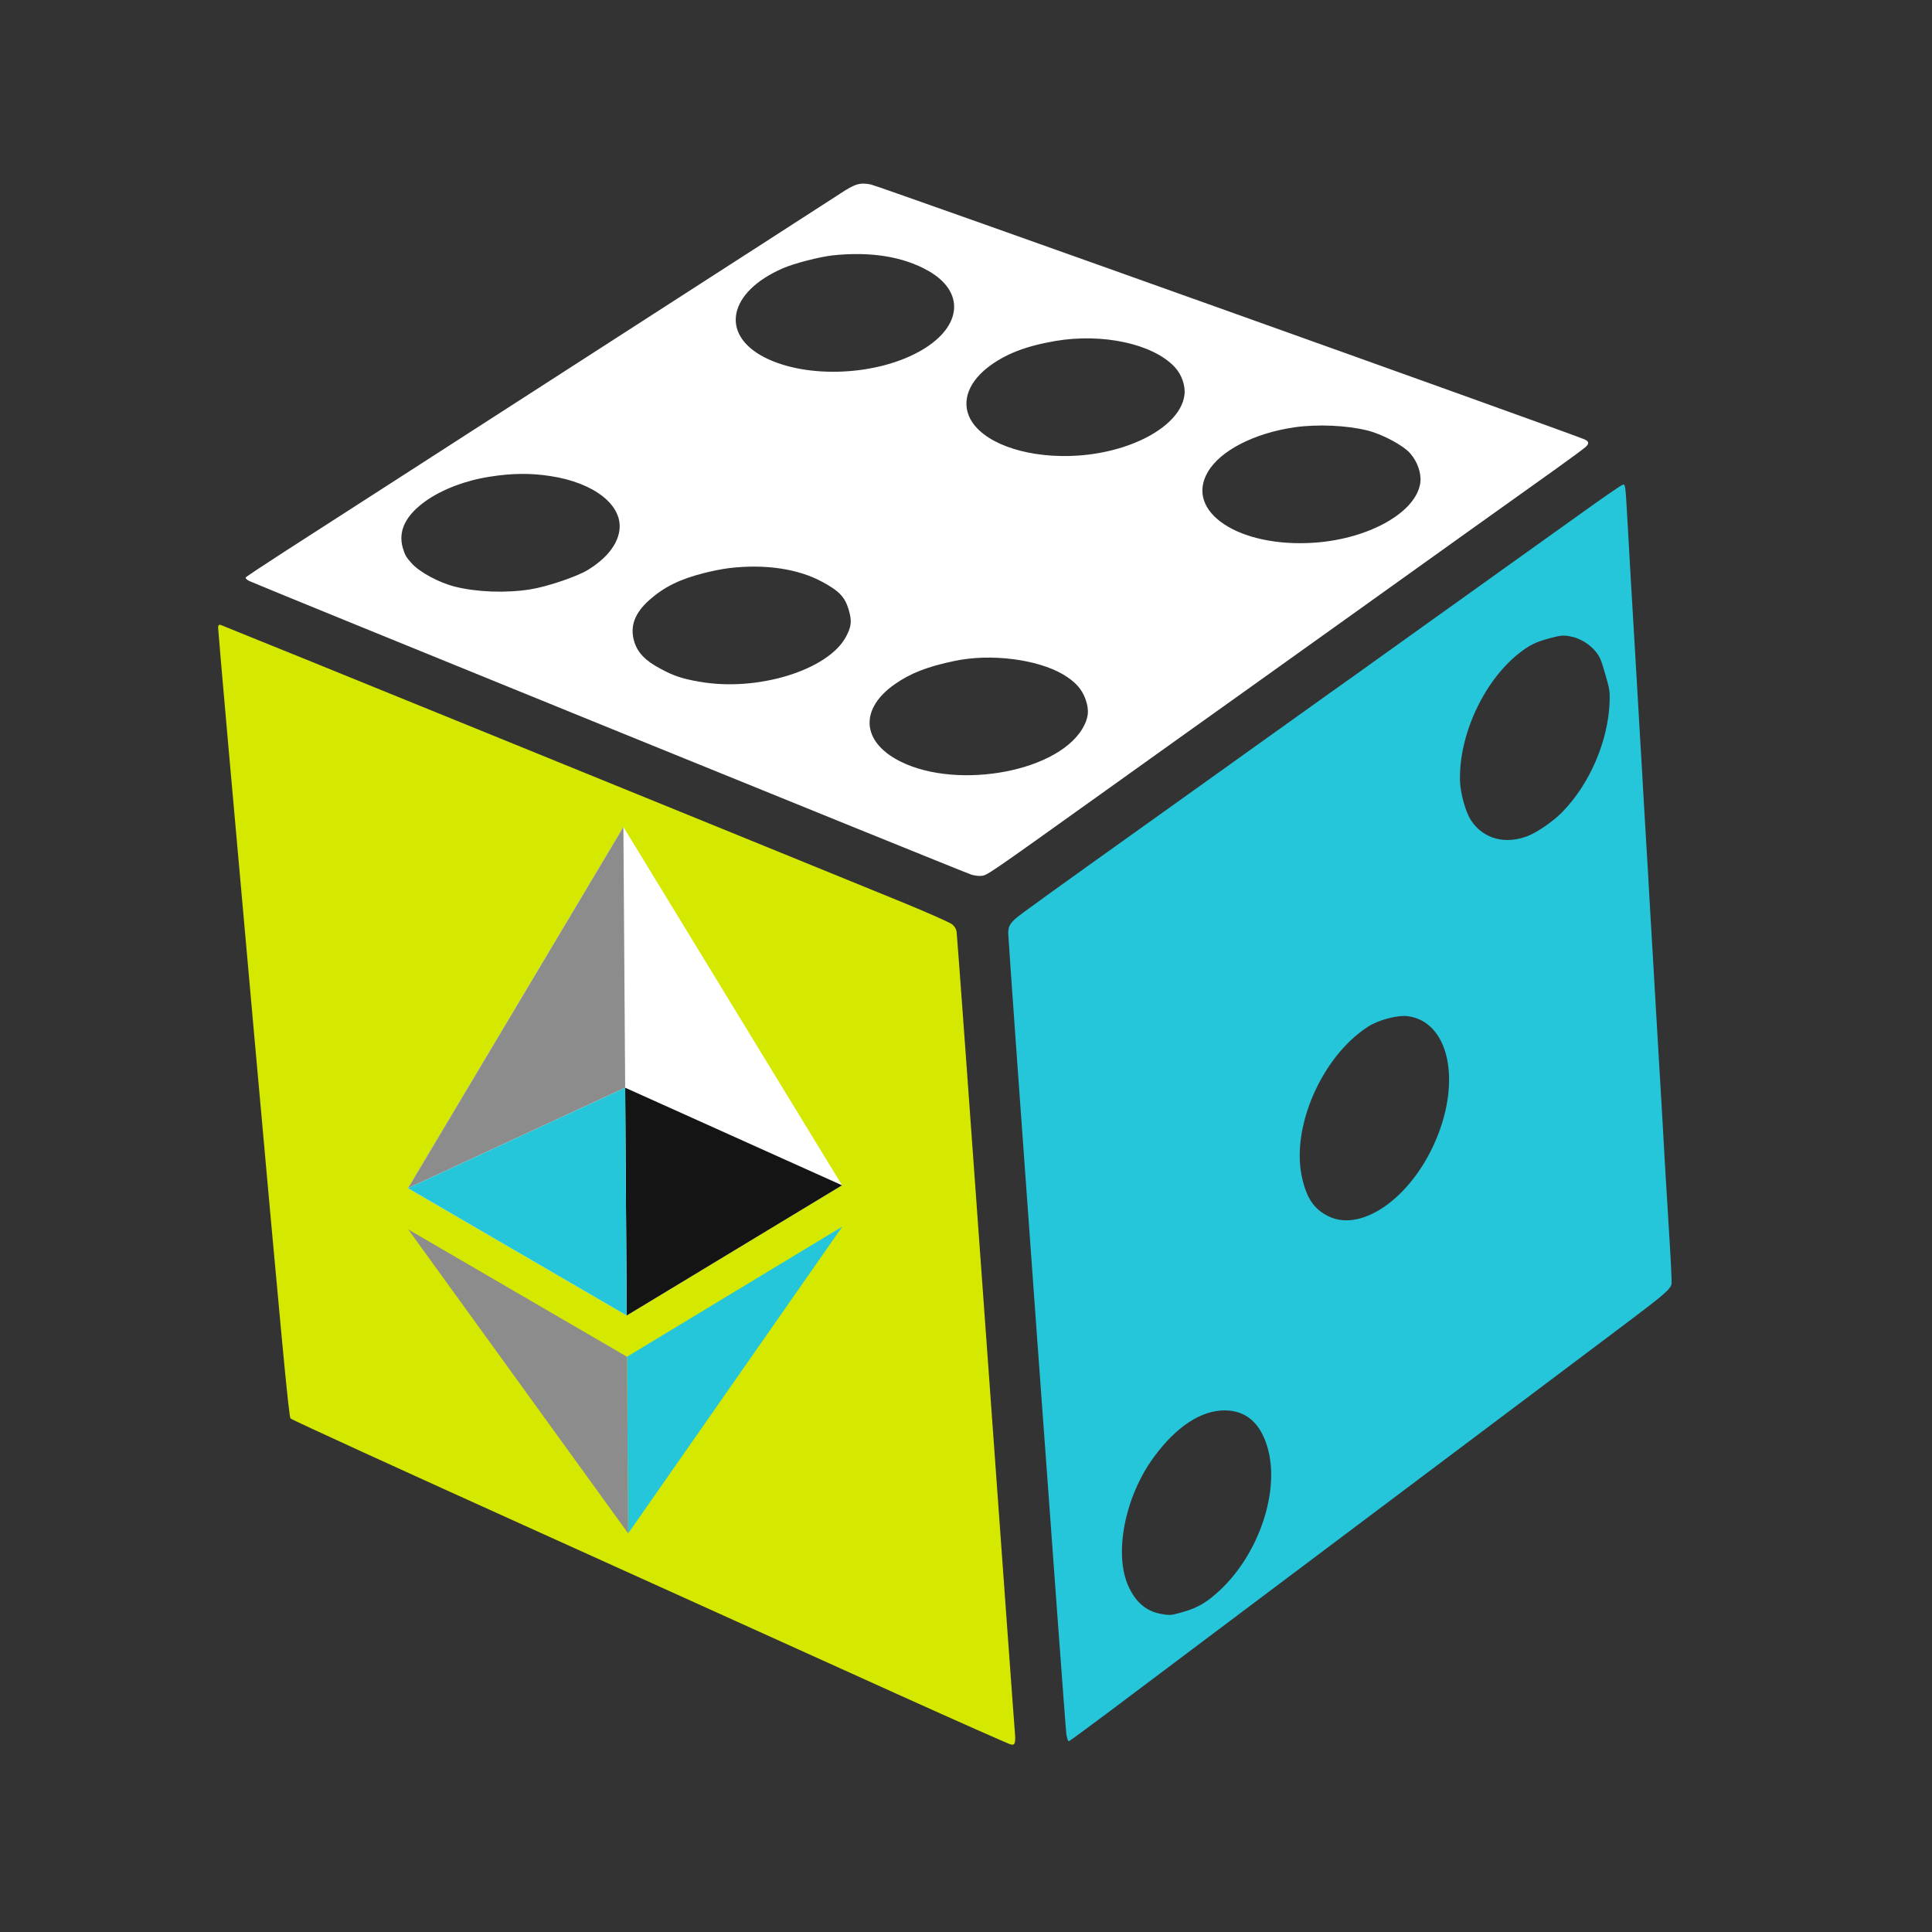 <svg width="51" height="51" viewBox="0 0 51 51" fill="none" xmlns="http://www.w3.org/2000/svg">
<rect x="0" y="0" width="51" height="51" fill="#333333" stroke="none"/>
<g clip-path="url(#clip0_17_27)">
<path d="M22.171 5.116C22.003 5.225 21.079 5.822 20.122 6.438C19.165 7.054 17.744 7.968 16.965 8.472C12.009 11.667 8.646 13.831 7.478 14.583C6.945 14.928 6.501 15.222 6.487 15.243C6.473 15.264 6.51 15.3 6.582 15.338C6.747 15.423 25.478 23.042 25.646 23.09C25.719 23.111 25.827 23.126 25.886 23.122C26.062 23.107 25.948 23.184 29.203 20.858C29.953 20.32 30.885 19.654 31.272 19.379C31.657 19.102 32.441 18.543 33.01 18.139C33.578 17.731 34.834 16.836 35.796 16.148C36.759 15.46 38.163 14.457 38.913 13.919C39.664 13.384 40.618 12.701 41.035 12.405C41.449 12.109 41.822 11.835 41.863 11.793C41.954 11.706 41.946 11.655 41.829 11.599C41.569 11.476 23.177 4.903 22.986 4.869C22.699 4.813 22.573 4.85 22.171 5.116ZM21.963 6.743C22.972 6.633 23.838 6.771 24.504 7.149C25.47 7.696 25.404 8.604 24.35 9.232C23.197 9.919 21.31 10.012 20.181 9.433C18.997 8.827 19.227 7.707 20.666 7.082C20.953 6.955 21.621 6.784 21.963 6.743ZM12.934 12.583C13.518 12.491 14.01 12.486 14.529 12.567C15.689 12.742 16.447 13.34 16.35 14.007C16.297 14.383 16.001 14.751 15.511 15.049C15.226 15.223 14.43 15.491 13.998 15.558C13.347 15.66 12.597 15.631 12.017 15.488C11.588 15.381 11.075 15.105 10.861 14.864C10.721 14.708 10.686 14.645 10.633 14.464C10.502 14.011 10.713 13.592 11.258 13.211C11.697 12.908 12.301 12.68 12.934 12.583ZM27.859 9.001C29.11 8.789 30.433 9.077 31.007 9.686C31.191 9.879 31.297 10.181 31.267 10.421C31.175 11.216 29.934 11.923 28.464 12.026C27.213 12.111 26.076 11.755 25.667 11.148C25.358 10.688 25.515 10.134 26.077 9.697C26.532 9.346 27.071 9.137 27.859 9.001ZM19.26 14.995C20.193 14.886 21.066 15.013 21.701 15.357C22.154 15.6 22.305 15.76 22.405 16.101C22.492 16.396 22.475 16.541 22.331 16.811C21.851 17.697 19.982 18.268 18.454 17.994C18 17.915 17.774 17.838 17.428 17.649C17.027 17.437 16.822 17.217 16.738 16.921C16.626 16.53 16.755 16.185 17.138 15.841C17.53 15.495 17.938 15.291 18.581 15.128C18.789 15.074 19.095 15.013 19.26 14.995ZM34.176 11.279C34.782 11.194 35.553 11.227 36.102 11.365C36.499 11.465 37.039 11.757 37.225 11.966C37.417 12.187 37.521 12.483 37.494 12.731C37.4 13.511 36.16 14.22 34.707 14.325C32.712 14.466 31.268 13.513 31.883 12.46C32.21 11.896 33.106 11.434 34.176 11.279ZM25.207 17.445C26.16 17.247 27.378 17.402 28.065 17.804C28.384 17.994 28.563 18.191 28.658 18.467C28.759 18.755 28.735 18.966 28.569 19.242C27.85 20.429 25.082 20.872 23.63 20.027C22.738 19.506 22.728 18.69 23.613 18.066C24.034 17.771 24.473 17.598 25.207 17.445Z" fill="white"/>
<path d="M5.757 16.56C5.753 16.605 6.168 21.305 6.682 27.011C7.437 35.414 7.624 37.393 7.669 37.443C7.696 37.479 10.668 38.836 14.268 40.462C17.867 42.089 22.11 44.007 23.695 44.725C25.282 45.442 26.623 46.035 26.674 46.047C26.752 46.064 26.766 46.056 26.788 46.003C26.797 45.967 26.803 45.885 26.797 45.82C26.788 45.756 26.443 40.975 26.026 35.203C25.612 29.428 25.263 24.655 25.252 24.595C25.238 24.516 25.205 24.459 25.13 24.397C25.073 24.351 24.462 24.08 23.77 23.797C19.783 22.168 5.867 16.505 5.821 16.495C5.781 16.483 5.763 16.502 5.757 16.56Z" fill="#D5E800"/>
<path d="M41.646 13.617C41.039 14.05 40.151 14.686 39.674 15.027C39.197 15.368 38.05 16.191 37.123 16.852C36.199 17.515 35.267 18.181 35.054 18.33C34.841 18.48 33.911 19.145 32.985 19.809C32.061 20.469 30.986 21.24 30.599 21.515C27.903 23.439 26.9 24.159 26.798 24.256C26.649 24.396 26.613 24.477 26.615 24.644C26.628 25.047 28.121 45.633 28.15 45.788C28.177 45.924 28.194 45.969 28.224 45.96C28.246 45.953 28.992 45.403 29.88 44.733C31.755 43.322 34.027 41.616 37.47 39.031C39.217 37.718 42.064 35.582 42.979 34.891C43.922 34.182 44.103 34.025 44.126 33.888C44.132 33.84 44.108 33.306 44.07 32.703C44.032 32.099 43.981 31.256 43.956 30.832C43.934 30.408 43.893 29.746 43.873 29.364C43.85 28.98 43.814 28.346 43.79 27.959C43.769 27.572 43.731 26.935 43.707 26.548C43.686 26.16 43.649 25.523 43.625 25.136C43.604 24.748 43.566 24.111 43.542 23.724C43.522 23.336 43.484 22.7 43.46 22.313C43.439 21.925 43.401 21.288 43.377 20.901C43.357 20.513 43.319 19.876 43.295 19.489C43.274 19.101 43.237 18.465 43.213 18.078C43.192 17.69 43.154 17.053 43.13 16.666C43.109 16.278 43.069 15.645 43.047 15.261C43.027 14.879 42.989 14.216 42.964 13.793C42.902 12.722 42.907 12.774 42.822 12.803C42.782 12.814 42.252 13.181 41.646 13.617ZM41.442 16.797C41.699 16.841 41.963 17 42.127 17.206C42.234 17.341 42.265 17.412 42.373 17.791C42.487 18.178 42.498 18.248 42.491 18.507C42.456 19.556 41.972 20.688 41.238 21.439C41.005 21.678 40.594 21.962 40.337 22.065C39.739 22.302 39.156 22.146 38.835 21.66C38.687 21.44 38.549 20.939 38.54 20.602C38.511 19.408 39.159 18.001 40.076 17.263C40.363 17.035 40.531 16.948 40.897 16.851C41.204 16.77 41.258 16.764 41.442 16.797ZM37.18 26.827C38.189 26.977 38.553 28.369 37.982 29.897C37.376 31.521 35.988 32.569 35.058 32.102C34.694 31.919 34.502 31.644 34.379 31.123C34.058 29.798 34.88 27.896 36.112 27.102C36.398 26.917 36.91 26.786 37.18 26.827ZM32.343 37.231C32.896 37.238 33.27 37.565 33.458 38.204C33.794 39.344 33.242 41.003 32.209 41.973C31.863 42.295 31.633 42.433 31.243 42.548C30.923 42.642 30.89 42.645 30.669 42.607C30.272 42.541 29.994 42.312 29.798 41.896C29.392 41.04 29.688 39.51 30.461 38.461C31.055 37.654 31.712 37.223 32.343 37.231Z" fill="#26C6DA"/>
<path d="M16.551 35.815L16.583 40.477L22.236 32.378L16.551 35.815Z" fill="#26C6DA"/>
<path d="M16.456 21.829L22.228 31.289L16.544 34.726L10.769 31.366" fill="white"/>
<path d="M16.456 21.829L16.503 28.713L10.769 31.366M10.777 32.455L16.551 35.815L16.582 40.477" fill="#8C8C8C"/>
<path d="M16.503 28.713L16.544 34.726L22.228 31.289" fill="#141414"/>
<path d="M10.77 31.366L16.503 28.713L16.544 34.726" fill="#26C6DA"/>
</g>
<defs>
<clipPath id="clip0_17_27">
<rect width="40.782" height="41" fill="white" transform="translate(0 11.539) rotate(-16.436)"/>
</clipPath>
</defs>
</svg>
